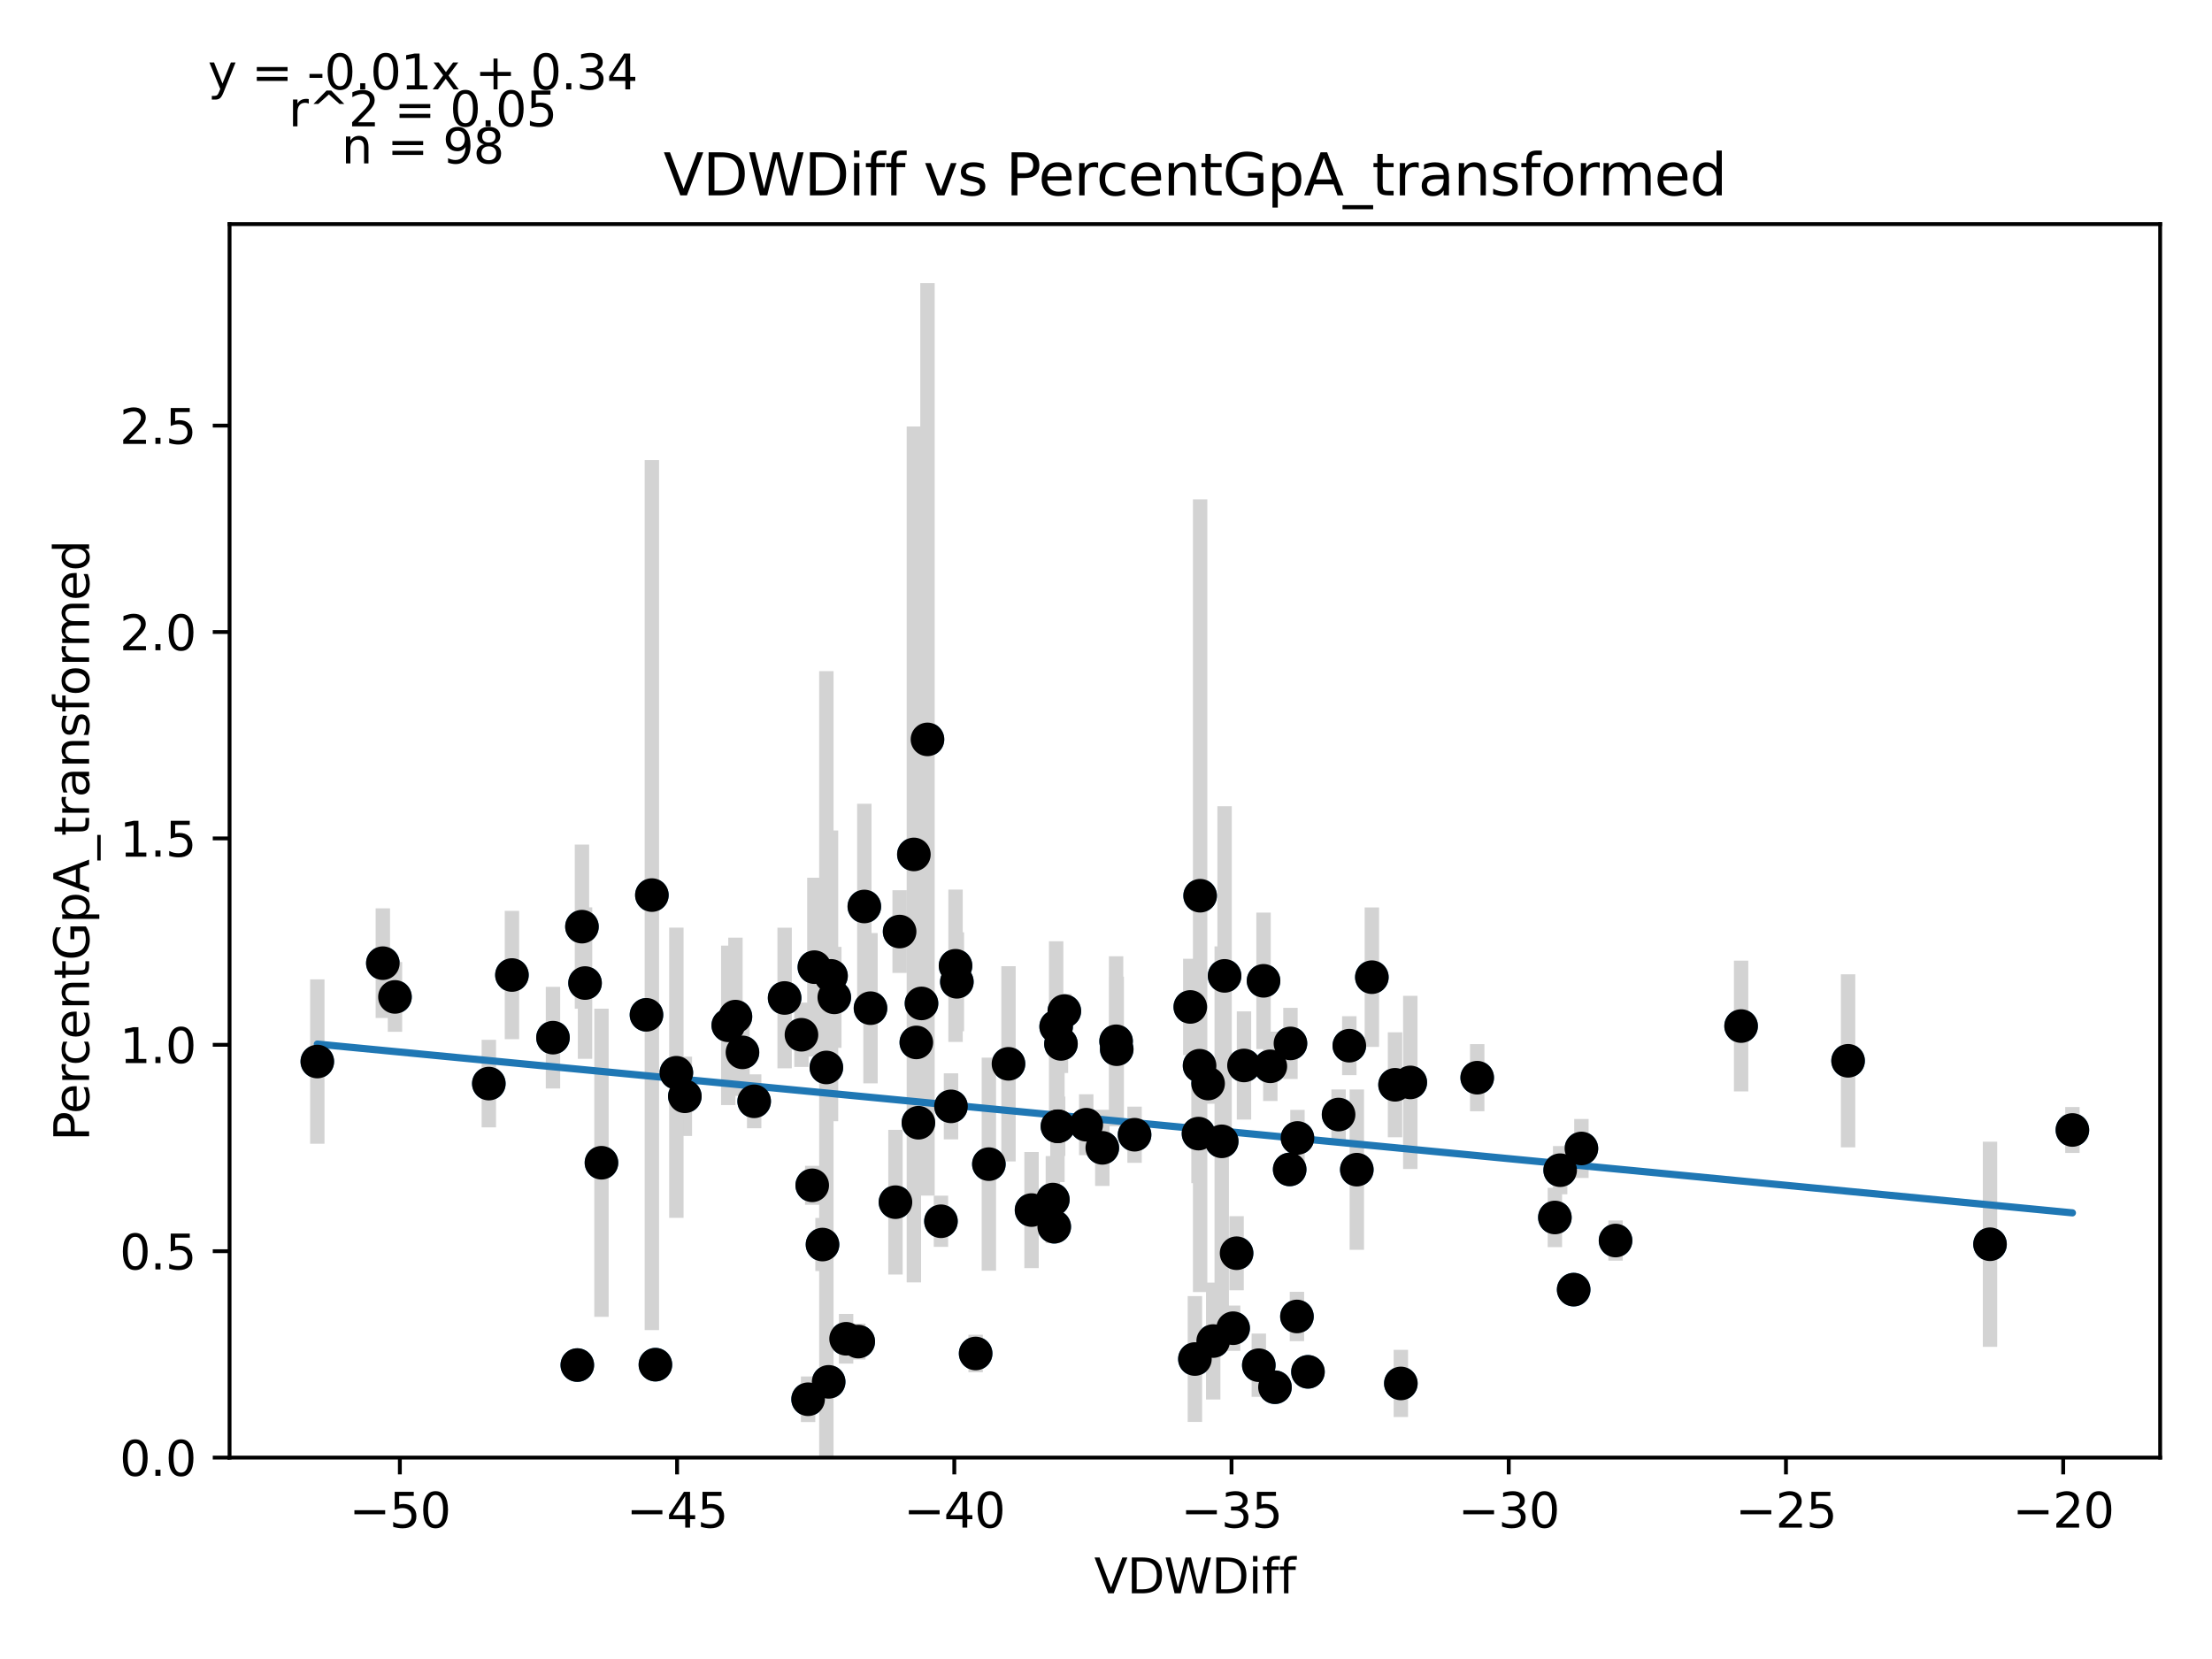 <?xml version="1.0" encoding="utf-8" standalone="no"?>
<!DOCTYPE svg PUBLIC "-//W3C//DTD SVG 1.1//EN"
  "http://www.w3.org/Graphics/SVG/1.1/DTD/svg11.dtd">
<svg xmlns:xlink="http://www.w3.org/1999/xlink" width="460.8pt" height="345.6pt" viewBox="0 0 460.8 345.6" xmlns="http://www.w3.org/2000/svg" version="1.1">
 <defs>
  <style type="text/css">*{stroke-linejoin: round; stroke-linecap: butt}</style>
 </defs>
 <g id="figure_1">
  <g id="patch_1">
   <path d="M 0 345.6 
L 460.8 345.6 
L 460.8 0 
L 0 0 
z
" style="fill: #ffffff"/>
  </g>
  <g id="axes_1">
   <g id="patch_2">
    <path d="M 47.821 303.64 
L 450 303.64 
L 450 46.692 
L 47.821 46.692 
z
" style="fill: #ffffff"/>
   </g>
   <g id="PathCollection_1">
    <defs>
     <path id="m9c80e3d7d9" d="M 0 3 
C 0.796 3 1.559 2.684 2.121 2.121 
C 2.684 1.559 3 0.796 3 0 
C 3 -0.796 2.684 -1.559 2.121 -2.121 
C 1.559 -2.684 0.796 -3 0 -3 
C -0.796 -3 -1.559 -2.684 -2.121 -2.121 
C -2.684 -1.559 -3 -0.796 -3 0 
C -3 0.796 -2.684 1.559 -2.121 2.121 
C -1.559 2.684 -0.796 3 0 3 
z
" style="stroke: #1f77b4"/>
    </defs>
    <g clip-path="url(#p7c40dd1272)">
     <use xlink:href="#m9c80e3d7d9" x="166.958" y="215.561" style="fill: #1f77b4; stroke: #1f77b4"/>
     <use xlink:href="#m9c80e3d7d9" x="169.201" y="246.923" style="fill: #1f77b4; stroke: #1f77b4"/>
     <use xlink:href="#m9c80e3d7d9" x="106.645" y="203.114" style="fill: #1f77b4; stroke: #1f77b4"/>
     <use xlink:href="#m9c80e3d7d9" x="221.017" y="217.464" style="fill: #1f77b4; stroke: #1f77b4"/>
     <use xlink:href="#m9c80e3d7d9" x="79.753" y="200.646" style="fill: #1f77b4; stroke: #1f77b4"/>
     <use xlink:href="#m9c80e3d7d9" x="66.102" y="221.139" style="fill: #1f77b4; stroke: #1f77b4"/>
     <use xlink:href="#m9c80e3d7d9" x="82.28" y="207.675" style="fill: #1f77b4; stroke: #1f77b4"/>
     <use xlink:href="#m9c80e3d7d9" x="121.231" y="193.039" style="fill: #1f77b4; stroke: #1f77b4"/>
     <use xlink:href="#m9c80e3d7d9" x="236.354" y="236.384" style="fill: #1f77b4; stroke: #1f77b4"/>
     <use xlink:href="#m9c80e3d7d9" x="136.533" y="284.285" style="fill: #1f77b4; stroke: #1f77b4"/>
     <use xlink:href="#m9c80e3d7d9" x="219.33" y="249.891" style="fill: #1f77b4; stroke: #1f77b4"/>
     <use xlink:href="#m9c80e3d7d9" x="142.668" y="228.379" style="fill: #1f77b4; stroke: #1f77b4"/>
     <use xlink:href="#m9c80e3d7d9" x="191.321" y="233.889" style="fill: #1f77b4; stroke: #1f77b4"/>
     <use xlink:href="#m9c80e3d7d9" x="140.898" y="223.473" style="fill: #1f77b4; stroke: #1f77b4"/>
     <use xlink:href="#m9c80e3d7d9" x="163.449" y="207.898" style="fill: #1f77b4; stroke: #1f77b4"/>
     <use xlink:href="#m9c80e3d7d9" x="323.909" y="253.624" style="fill: #1f77b4; stroke: #1f77b4"/>
     <use xlink:href="#m9c80e3d7d9" x="172.148" y="222.373" style="fill: #1f77b4; stroke: #1f77b4"/>
     <use xlink:href="#m9c80e3d7d9" x="121.875" y="204.788" style="fill: #1f77b4; stroke: #1f77b4"/>
     <use xlink:href="#m9c80e3d7d9" x="176.258" y="278.891" style="fill: #1f77b4; stroke: #1f77b4"/>
     <use xlink:href="#m9c80e3d7d9" x="220.015" y="213.856" style="fill: #1f77b4; stroke: #1f77b4"/>
     <use xlink:href="#m9c80e3d7d9" x="125.295" y="242.222" style="fill: #1f77b4; stroke: #1f77b4"/>
     <use xlink:href="#m9c80e3d7d9" x="190.886" y="217.156" style="fill: #1f77b4; stroke: #1f77b4"/>
     <use xlink:href="#m9c80e3d7d9" x="270.177" y="274.243" style="fill: #1f77b4; stroke: #1f77b4"/>
     <use xlink:href="#m9c80e3d7d9" x="173.118" y="203.289" style="fill: #1f77b4; stroke: #1f77b4"/>
     <use xlink:href="#m9c80e3d7d9" x="135.798" y="186.463" style="fill: #1f77b4; stroke: #1f77b4"/>
     <use xlink:href="#m9c80e3d7d9" x="154.669" y="219.228" style="fill: #1f77b4; stroke: #1f77b4"/>
     <use xlink:href="#m9c80e3d7d9" x="120.265" y="284.369" style="fill: #1f77b4; stroke: #1f77b4"/>
     <use xlink:href="#m9c80e3d7d9" x="115.195" y="216.164" style="fill: #1f77b4; stroke: #1f77b4"/>
     <use xlink:href="#m9c80e3d7d9" x="180.055" y="188.836" style="fill: #1f77b4; stroke: #1f77b4"/>
     <use xlink:href="#m9c80e3d7d9" x="134.673" y="211.404" style="fill: #1f77b4; stroke: #1f77b4"/>
     <use xlink:href="#m9c80e3d7d9" x="171.344" y="259.262" style="fill: #1f77b4; stroke: #1f77b4"/>
     <use xlink:href="#m9c80e3d7d9" x="190.378" y="177.993" style="fill: #1f77b4; stroke: #1f77b4"/>
     <use xlink:href="#m9c80e3d7d9" x="282.65" y="243.662" style="fill: #1f77b4; stroke: #1f77b4"/>
     <use xlink:href="#m9c80e3d7d9" x="186.541" y="250.433" style="fill: #1f77b4; stroke: #1f77b4"/>
     <use xlink:href="#m9c80e3d7d9" x="257.603" y="261.069" style="fill: #1f77b4; stroke: #1f77b4"/>
     <use xlink:href="#m9c80e3d7d9" x="101.831" y="225.733" style="fill: #1f77b4; stroke: #1f77b4"/>
     <use xlink:href="#m9c80e3d7d9" x="173.8" y="207.769" style="fill: #1f77b4; stroke: #1f77b4"/>
     <use xlink:href="#m9c80e3d7d9" x="249.671" y="236.152" style="fill: #1f77b4; stroke: #1f77b4"/>
     <use xlink:href="#m9c80e3d7d9" x="254.508" y="237.76" style="fill: #1f77b4; stroke: #1f77b4"/>
     <use xlink:href="#m9c80e3d7d9" x="157.106" y="229.422" style="fill: #1f77b4; stroke: #1f77b4"/>
     <use xlink:href="#m9c80e3d7d9" x="250.01" y="186.594" style="fill: #1f77b4; stroke: #1f77b4"/>
     <use xlink:href="#m9c80e3d7d9" x="153.206" y="211.778" style="fill: #1f77b4; stroke: #1f77b4"/>
     <use xlink:href="#m9c80e3d7d9" x="172.625" y="287.866" style="fill: #1f77b4; stroke: #1f77b4"/>
     <use xlink:href="#m9c80e3d7d9" x="336.549" y="258.429" style="fill: #1f77b4; stroke: #1f77b4"/>
     <use xlink:href="#m9c80e3d7d9" x="259.147" y="221.955" style="fill: #1f77b4; stroke: #1f77b4"/>
     <use xlink:href="#m9c80e3d7d9" x="181.341" y="210.023" style="fill: #1f77b4; stroke: #1f77b4"/>
     <use xlink:href="#m9c80e3d7d9" x="229.632" y="239.119" style="fill: #1f77b4; stroke: #1f77b4"/>
     <use xlink:href="#m9c80e3d7d9" x="203.244" y="281.956" style="fill: #1f77b4; stroke: #1f77b4"/>
     <use xlink:href="#m9c80e3d7d9" x="226.283" y="234.301" style="fill: #1f77b4; stroke: #1f77b4"/>
     <use xlink:href="#m9c80e3d7d9" x="198.109" y="230.475" style="fill: #1f77b4; stroke: #1f77b4"/>
     <use xlink:href="#m9c80e3d7d9" x="307.73" y="224.503" style="fill: #1f77b4; stroke: #1f77b4"/>
     <use xlink:href="#m9c80e3d7d9" x="232.503" y="216.918" style="fill: #1f77b4; stroke: #1f77b4"/>
     <use xlink:href="#m9c80e3d7d9" x="199.056" y="201.184" style="fill: #1f77b4; stroke: #1f77b4"/>
     <use xlink:href="#m9c80e3d7d9" x="247.958" y="209.764" style="fill: #1f77b4; stroke: #1f77b4"/>
     <use xlink:href="#m9c80e3d7d9" x="281.086" y="217.835" style="fill: #1f77b4; stroke: #1f77b4"/>
     <use xlink:href="#m9c80e3d7d9" x="325.009" y="243.773" style="fill: #1f77b4; stroke: #1f77b4"/>
     <use xlink:href="#m9c80e3d7d9" x="278.851" y="232.182" style="fill: #1f77b4; stroke: #1f77b4"/>
     <use xlink:href="#m9c80e3d7d9" x="263.218" y="204.323" style="fill: #1f77b4; stroke: #1f77b4"/>
     <use xlink:href="#m9c80e3d7d9" x="252.73" y="279.366" style="fill: #1f77b4; stroke: #1f77b4"/>
     <use xlink:href="#m9c80e3d7d9" x="214.889" y="252.079" style="fill: #1f77b4; stroke: #1f77b4"/>
     <use xlink:href="#m9c80e3d7d9" x="191.965" y="209.031" style="fill: #1f77b4; stroke: #1f77b4"/>
     <use xlink:href="#m9c80e3d7d9" x="219.618" y="255.55" style="fill: #1f77b4; stroke: #1f77b4"/>
     <use xlink:href="#m9c80e3d7d9" x="206" y="242.513" style="fill: #1f77b4; stroke: #1f77b4"/>
     <use xlink:href="#m9c80e3d7d9" x="168.342" y="291.49" style="fill: #1f77b4; stroke: #1f77b4"/>
     <use xlink:href="#m9c80e3d7d9" x="262.233" y="284.398" style="fill: #1f77b4; stroke: #1f77b4"/>
     <use xlink:href="#m9c80e3d7d9" x="270.286" y="237.057" style="fill: #1f77b4; stroke: #1f77b4"/>
     <use xlink:href="#m9c80e3d7d9" x="264.634" y="222.134" style="fill: #1f77b4; stroke: #1f77b4"/>
     <use xlink:href="#m9c80e3d7d9" x="187.407" y="194.062" style="fill: #1f77b4; stroke: #1f77b4"/>
     <use xlink:href="#m9c80e3d7d9" x="268.663" y="243.616" style="fill: #1f77b4; stroke: #1f77b4"/>
     <use xlink:href="#m9c80e3d7d9" x="169.649" y="201.476" style="fill: #1f77b4; stroke: #1f77b4"/>
     <use xlink:href="#m9c80e3d7d9" x="220.432" y="234.615" style="fill: #1f77b4; stroke: #1f77b4"/>
     <use xlink:href="#m9c80e3d7d9" x="193.211" y="154.029" style="fill: #1f77b4; stroke: #1f77b4"/>
     <use xlink:href="#m9c80e3d7d9" x="272.471" y="285.779" style="fill: #1f77b4; stroke: #1f77b4"/>
     <use xlink:href="#m9c80e3d7d9" x="151.71" y="213.595" style="fill: #1f77b4; stroke: #1f77b4"/>
     <use xlink:href="#m9c80e3d7d9" x="414.556" y="259.199" style="fill: #1f77b4; stroke: #1f77b4"/>
     <use xlink:href="#m9c80e3d7d9" x="220.282" y="234.635" style="fill: #1f77b4; stroke: #1f77b4"/>
     <use xlink:href="#m9c80e3d7d9" x="178.792" y="279.478" style="fill: #1f77b4; stroke: #1f77b4"/>
     <use xlink:href="#m9c80e3d7d9" x="221.721" y="210.626" style="fill: #1f77b4; stroke: #1f77b4"/>
     <use xlink:href="#m9c80e3d7d9" x="256.888" y="276.69" style="fill: #1f77b4; stroke: #1f77b4"/>
     <use xlink:href="#m9c80e3d7d9" x="232.635" y="218.571" style="fill: #1f77b4; stroke: #1f77b4"/>
     <use xlink:href="#m9c80e3d7d9" x="290.612" y="225.983" style="fill: #1f77b4; stroke: #1f77b4"/>
     <use xlink:href="#m9c80e3d7d9" x="210.087" y="221.616" style="fill: #1f77b4; stroke: #1f77b4"/>
     <use xlink:href="#m9c80e3d7d9" x="268.826" y="217.364" style="fill: #1f77b4; stroke: #1f77b4"/>
     <use xlink:href="#m9c80e3d7d9" x="248.92" y="283.112" style="fill: #1f77b4; stroke: #1f77b4"/>
     <use xlink:href="#m9c80e3d7d9" x="199.332" y="204.528" style="fill: #1f77b4; stroke: #1f77b4"/>
     <use xlink:href="#m9c80e3d7d9" x="255.103" y="203.292" style="fill: #1f77b4; stroke: #1f77b4"/>
     <use xlink:href="#m9c80e3d7d9" x="329.437" y="239.248" style="fill: #1f77b4; stroke: #1f77b4"/>
     <use xlink:href="#m9c80e3d7d9" x="196.018" y="254.412" style="fill: #1f77b4; stroke: #1f77b4"/>
     <use xlink:href="#m9c80e3d7d9" x="265.601" y="288.985" style="fill: #1f77b4; stroke: #1f77b4"/>
     <use xlink:href="#m9c80e3d7d9" x="431.719" y="235.394" style="fill: #1f77b4; stroke: #1f77b4"/>
     <use xlink:href="#m9c80e3d7d9" x="384.99" y="220.985" style="fill: #1f77b4; stroke: #1f77b4"/>
     <use xlink:href="#m9c80e3d7d9" x="293.79" y="225.487" style="fill: #1f77b4; stroke: #1f77b4"/>
     <use xlink:href="#m9c80e3d7d9" x="327.823" y="268.652" style="fill: #1f77b4; stroke: #1f77b4"/>
     <use xlink:href="#m9c80e3d7d9" x="251.668" y="225.721" style="fill: #1f77b4; stroke: #1f77b4"/>
     <use xlink:href="#m9c80e3d7d9" x="285.783" y="203.565" style="fill: #1f77b4; stroke: #1f77b4"/>
     <use xlink:href="#m9c80e3d7d9" x="291.822" y="288.196" style="fill: #1f77b4; stroke: #1f77b4"/>
     <use xlink:href="#m9c80e3d7d9" x="362.703" y="213.749" style="fill: #1f77b4; stroke: #1f77b4"/>
     <use xlink:href="#m9c80e3d7d9" x="249.893" y="222.007" style="fill: #1f77b4; stroke: #1f77b4"/>
    </g>
   </g>
   <g id="matplotlib.axis_1">
    <g id="xtick_1">
     <g id="line2d_1">
      <defs>
       <path id="mae6be488f5" d="M 0 0 
L 0 3.5 
" style="stroke: #000000; stroke-width: 0.8"/>
      </defs>
      <g>
       <use xlink:href="#mae6be488f5" x="83.297" y="303.64" style="stroke: #000000; stroke-width: 0.8"/>
      </g>
     </g>
     <g id="text_1">
      <!-- −50 -->
      <g transform="translate(72.744 318.238)scale(0.1 -0.1)">
       <defs>
        <path id="DejaVuSans-2212" d="M 678 2272 
L 4684 2272 
L 4684 1741 
L 678 1741 
L 678 2272 
z
" transform="scale(0.016)"/>
        <path id="DejaVuSans-35" d="M 691 4666 
L 3169 4666 
L 3169 4134 
L 1269 4134 
L 1269 2991 
Q 1406 3038 1543 3061 
Q 1681 3084 1819 3084 
Q 2600 3084 3056 2656 
Q 3513 2228 3513 1497 
Q 3513 744 3044 326 
Q 2575 -91 1722 -91 
Q 1428 -91 1123 -41 
Q 819 9 494 109 
L 494 744 
Q 775 591 1075 516 
Q 1375 441 1709 441 
Q 2250 441 2565 725 
Q 2881 1009 2881 1497 
Q 2881 1984 2565 2268 
Q 2250 2553 1709 2553 
Q 1456 2553 1204 2497 
Q 953 2441 691 2322 
L 691 4666 
z
" transform="scale(0.016)"/>
        <path id="DejaVuSans-30" d="M 2034 4250 
Q 1547 4250 1301 3770 
Q 1056 3291 1056 2328 
Q 1056 1369 1301 889 
Q 1547 409 2034 409 
Q 2525 409 2770 889 
Q 3016 1369 3016 2328 
Q 3016 3291 2770 3770 
Q 2525 4250 2034 4250 
z
M 2034 4750 
Q 2819 4750 3233 4129 
Q 3647 3509 3647 2328 
Q 3647 1150 3233 529 
Q 2819 -91 2034 -91 
Q 1250 -91 836 529 
Q 422 1150 422 2328 
Q 422 3509 836 4129 
Q 1250 4750 2034 4750 
z
" transform="scale(0.016)"/>
       </defs>
       <use xlink:href="#DejaVuSans-2212"/>
       <use xlink:href="#DejaVuSans-35" x="83.789"/>
       <use xlink:href="#DejaVuSans-30" x="147.412"/>
      </g>
     </g>
    </g>
    <g id="xtick_2">
     <g id="line2d_2">
      <g>
       <use xlink:href="#mae6be488f5" x="141.047" y="303.64" style="stroke: #000000; stroke-width: 0.8"/>
      </g>
     </g>
     <g id="text_2">
      <!-- −45 -->
      <g transform="translate(130.495 318.238)scale(0.1 -0.1)">
       <defs>
        <path id="DejaVuSans-34" d="M 2419 4116 
L 825 1625 
L 2419 1625 
L 2419 4116 
z
M 2253 4666 
L 3047 4666 
L 3047 1625 
L 3713 1625 
L 3713 1100 
L 3047 1100 
L 3047 0 
L 2419 0 
L 2419 1100 
L 313 1100 
L 313 1709 
L 2253 4666 
z
" transform="scale(0.016)"/>
       </defs>
       <use xlink:href="#DejaVuSans-2212"/>
       <use xlink:href="#DejaVuSans-34" x="83.789"/>
       <use xlink:href="#DejaVuSans-35" x="147.412"/>
      </g>
     </g>
    </g>
    <g id="xtick_3">
     <g id="line2d_3">
      <g>
       <use xlink:href="#mae6be488f5" x="198.798" y="303.64" style="stroke: #000000; stroke-width: 0.8"/>
      </g>
     </g>
     <g id="text_3">
      <!-- −40 -->
      <g transform="translate(188.245 318.238)scale(0.1 -0.1)">
       <use xlink:href="#DejaVuSans-2212"/>
       <use xlink:href="#DejaVuSans-34" x="83.789"/>
       <use xlink:href="#DejaVuSans-30" x="147.412"/>
      </g>
     </g>
    </g>
    <g id="xtick_4">
     <g id="line2d_4">
      <g>
       <use xlink:href="#mae6be488f5" x="256.548" y="303.64" style="stroke: #000000; stroke-width: 0.8"/>
      </g>
     </g>
     <g id="text_4">
      <!-- −35 -->
      <g transform="translate(245.996 318.238)scale(0.1 -0.1)">
       <defs>
        <path id="DejaVuSans-33" d="M 2597 2516 
Q 3050 2419 3304 2112 
Q 3559 1806 3559 1356 
Q 3559 666 3084 287 
Q 2609 -91 1734 -91 
Q 1441 -91 1130 -33 
Q 819 25 488 141 
L 488 750 
Q 750 597 1062 519 
Q 1375 441 1716 441 
Q 2309 441 2620 675 
Q 2931 909 2931 1356 
Q 2931 1769 2642 2001 
Q 2353 2234 1838 2234 
L 1294 2234 
L 1294 2753 
L 1863 2753 
Q 2328 2753 2575 2939 
Q 2822 3125 2822 3475 
Q 2822 3834 2567 4026 
Q 2313 4219 1838 4219 
Q 1578 4219 1281 4162 
Q 984 4106 628 3988 
L 628 4550 
Q 988 4650 1302 4700 
Q 1616 4750 1894 4750 
Q 2613 4750 3031 4423 
Q 3450 4097 3450 3541 
Q 3450 3153 3228 2886 
Q 3006 2619 2597 2516 
z
" transform="scale(0.016)"/>
       </defs>
       <use xlink:href="#DejaVuSans-2212"/>
       <use xlink:href="#DejaVuSans-33" x="83.789"/>
       <use xlink:href="#DejaVuSans-35" x="147.412"/>
      </g>
     </g>
    </g>
    <g id="xtick_5">
     <g id="line2d_5">
      <g>
       <use xlink:href="#mae6be488f5" x="314.299" y="303.64" style="stroke: #000000; stroke-width: 0.8"/>
      </g>
     </g>
     <g id="text_5">
      <!-- −30 -->
      <g transform="translate(303.746 318.238)scale(0.1 -0.1)">
       <use xlink:href="#DejaVuSans-2212"/>
       <use xlink:href="#DejaVuSans-33" x="83.789"/>
       <use xlink:href="#DejaVuSans-30" x="147.412"/>
      </g>
     </g>
    </g>
    <g id="xtick_6">
     <g id="line2d_6">
      <g>
       <use xlink:href="#mae6be488f5" x="372.049" y="303.64" style="stroke: #000000; stroke-width: 0.8"/>
      </g>
     </g>
     <g id="text_6">
      <!-- −25 -->
      <g transform="translate(361.497 318.238)scale(0.1 -0.1)">
       <defs>
        <path id="DejaVuSans-32" d="M 1228 531 
L 3431 531 
L 3431 0 
L 469 0 
L 469 531 
Q 828 903 1448 1529 
Q 2069 2156 2228 2338 
Q 2531 2678 2651 2914 
Q 2772 3150 2772 3378 
Q 2772 3750 2511 3984 
Q 2250 4219 1831 4219 
Q 1534 4219 1204 4116 
Q 875 4013 500 3803 
L 500 4441 
Q 881 4594 1212 4672 
Q 1544 4750 1819 4750 
Q 2544 4750 2975 4387 
Q 3406 4025 3406 3419 
Q 3406 3131 3298 2873 
Q 3191 2616 2906 2266 
Q 2828 2175 2409 1742 
Q 1991 1309 1228 531 
z
" transform="scale(0.016)"/>
       </defs>
       <use xlink:href="#DejaVuSans-2212"/>
       <use xlink:href="#DejaVuSans-32" x="83.789"/>
       <use xlink:href="#DejaVuSans-35" x="147.412"/>
      </g>
     </g>
    </g>
    <g id="xtick_7">
     <g id="line2d_7">
      <g>
       <use xlink:href="#mae6be488f5" x="429.8" y="303.64" style="stroke: #000000; stroke-width: 0.8"/>
      </g>
     </g>
     <g id="text_7">
      <!-- −20 -->
      <g transform="translate(419.247 318.238)scale(0.1 -0.1)">
       <use xlink:href="#DejaVuSans-2212"/>
       <use xlink:href="#DejaVuSans-32" x="83.789"/>
       <use xlink:href="#DejaVuSans-30" x="147.412"/>
      </g>
     </g>
    </g>
    <g id="text_8">
     <!-- VDWDiff -->
     <g transform="translate(227.937 331.917)scale(0.1 -0.1)">
      <defs>
       <path id="DejaVuSans-56" d="M 1831 0 
L 50 4666 
L 709 4666 
L 2188 738 
L 3669 4666 
L 4325 4666 
L 2547 0 
L 1831 0 
z
" transform="scale(0.016)"/>
       <path id="DejaVuSans-44" d="M 1259 4147 
L 1259 519 
L 2022 519 
Q 2988 519 3436 956 
Q 3884 1394 3884 2338 
Q 3884 3275 3436 3711 
Q 2988 4147 2022 4147 
L 1259 4147 
z
M 628 4666 
L 1925 4666 
Q 3281 4666 3915 4102 
Q 4550 3538 4550 2338 
Q 4550 1131 3912 565 
Q 3275 0 1925 0 
L 628 0 
L 628 4666 
z
" transform="scale(0.016)"/>
       <path id="DejaVuSans-57" d="M 213 4666 
L 850 4666 
L 1831 722 
L 2809 4666 
L 3519 4666 
L 4500 722 
L 5478 4666 
L 6119 4666 
L 4947 0 
L 4153 0 
L 3169 4050 
L 2175 0 
L 1381 0 
L 213 4666 
z
" transform="scale(0.016)"/>
       <path id="DejaVuSans-69" d="M 603 3500 
L 1178 3500 
L 1178 0 
L 603 0 
L 603 3500 
z
M 603 4863 
L 1178 4863 
L 1178 4134 
L 603 4134 
L 603 4863 
z
" transform="scale(0.016)"/>
       <path id="DejaVuSans-66" d="M 2375 4863 
L 2375 4384 
L 1825 4384 
Q 1516 4384 1395 4259 
Q 1275 4134 1275 3809 
L 1275 3500 
L 2222 3500 
L 2222 3053 
L 1275 3053 
L 1275 0 
L 697 0 
L 697 3053 
L 147 3053 
L 147 3500 
L 697 3500 
L 697 3744 
Q 697 4328 969 4595 
Q 1241 4863 1831 4863 
L 2375 4863 
z
" transform="scale(0.016)"/>
      </defs>
      <use xlink:href="#DejaVuSans-56"/>
      <use xlink:href="#DejaVuSans-44" x="68.408"/>
      <use xlink:href="#DejaVuSans-57" x="145.41"/>
      <use xlink:href="#DejaVuSans-44" x="244.287"/>
      <use xlink:href="#DejaVuSans-69" x="321.289"/>
      <use xlink:href="#DejaVuSans-66" x="349.072"/>
      <use xlink:href="#DejaVuSans-66" x="384.277"/>
     </g>
    </g>
   </g>
   <g id="matplotlib.axis_2">
    <g id="ytick_1">
     <g id="line2d_8">
      <defs>
       <path id="m3e36cfc078" d="M 0 0 
L -3.5 0 
" style="stroke: #000000; stroke-width: 0.8"/>
      </defs>
      <g>
       <use xlink:href="#m3e36cfc078" x="47.821" y="303.64" style="stroke: #000000; stroke-width: 0.8"/>
      </g>
     </g>
     <g id="text_9">
      <!-- 0.0 -->
      <g transform="translate(24.918 307.439)scale(0.1 -0.1)">
       <defs>
        <path id="DejaVuSans-2e" d="M 684 794 
L 1344 794 
L 1344 0 
L 684 0 
L 684 794 
z
" transform="scale(0.016)"/>
       </defs>
       <use xlink:href="#DejaVuSans-30"/>
       <use xlink:href="#DejaVuSans-2e" x="63.623"/>
       <use xlink:href="#DejaVuSans-30" x="95.41"/>
      </g>
     </g>
    </g>
    <g id="ytick_2">
     <g id="line2d_9">
      <g>
       <use xlink:href="#m3e36cfc078" x="47.821" y="260.645" style="stroke: #000000; stroke-width: 0.8"/>
      </g>
     </g>
     <g id="text_10">
      <!-- 0.5 -->
      <g transform="translate(24.918 264.444)scale(0.1 -0.1)">
       <use xlink:href="#DejaVuSans-30"/>
       <use xlink:href="#DejaVuSans-2e" x="63.623"/>
       <use xlink:href="#DejaVuSans-35" x="95.41"/>
      </g>
     </g>
    </g>
    <g id="ytick_3">
     <g id="line2d_10">
      <g>
       <use xlink:href="#m3e36cfc078" x="47.821" y="217.649" style="stroke: #000000; stroke-width: 0.8"/>
      </g>
     </g>
     <g id="text_11">
      <!-- 1.0 -->
      <g transform="translate(24.918 221.449)scale(0.1 -0.1)">
       <defs>
        <path id="DejaVuSans-31" d="M 794 531 
L 1825 531 
L 1825 4091 
L 703 3866 
L 703 4441 
L 1819 4666 
L 2450 4666 
L 2450 531 
L 3481 531 
L 3481 0 
L 794 0 
L 794 531 
z
" transform="scale(0.016)"/>
       </defs>
       <use xlink:href="#DejaVuSans-31"/>
       <use xlink:href="#DejaVuSans-2e" x="63.623"/>
       <use xlink:href="#DejaVuSans-30" x="95.41"/>
      </g>
     </g>
    </g>
    <g id="ytick_4">
     <g id="line2d_11">
      <g>
       <use xlink:href="#m3e36cfc078" x="47.821" y="174.654" style="stroke: #000000; stroke-width: 0.8"/>
      </g>
     </g>
     <g id="text_12">
      <!-- 1.5 -->
      <g transform="translate(24.918 178.453)scale(0.1 -0.1)">
       <use xlink:href="#DejaVuSans-31"/>
       <use xlink:href="#DejaVuSans-2e" x="63.623"/>
       <use xlink:href="#DejaVuSans-35" x="95.41"/>
      </g>
     </g>
    </g>
    <g id="ytick_5">
     <g id="line2d_12">
      <g>
       <use xlink:href="#m3e36cfc078" x="47.821" y="131.659" style="stroke: #000000; stroke-width: 0.8"/>
      </g>
     </g>
     <g id="text_13">
      <!-- 2.0 -->
      <g transform="translate(24.918 135.458)scale(0.1 -0.1)">
       <use xlink:href="#DejaVuSans-32"/>
       <use xlink:href="#DejaVuSans-2e" x="63.623"/>
       <use xlink:href="#DejaVuSans-30" x="95.41"/>
      </g>
     </g>
    </g>
    <g id="ytick_6">
     <g id="line2d_13">
      <g>
       <use xlink:href="#m3e36cfc078" x="47.821" y="88.663" style="stroke: #000000; stroke-width: 0.8"/>
      </g>
     </g>
     <g id="text_14">
      <!-- 2.5 -->
      <g transform="translate(24.918 92.463)scale(0.1 -0.1)">
       <use xlink:href="#DejaVuSans-32"/>
       <use xlink:href="#DejaVuSans-2e" x="63.623"/>
       <use xlink:href="#DejaVuSans-35" x="95.41"/>
      </g>
     </g>
    </g>
    <g id="text_15">
     <!-- PercentGpA_transformed -->
     <g transform="translate(18.56 237.704)rotate(-90)scale(0.1 -0.1)">
      <defs>
       <path id="DejaVuSans-50" d="M 1259 4147 
L 1259 2394 
L 2053 2394 
Q 2494 2394 2734 2622 
Q 2975 2850 2975 3272 
Q 2975 3691 2734 3919 
Q 2494 4147 2053 4147 
L 1259 4147 
z
M 628 4666 
L 2053 4666 
Q 2838 4666 3239 4311 
Q 3641 3956 3641 3272 
Q 3641 2581 3239 2228 
Q 2838 1875 2053 1875 
L 1259 1875 
L 1259 0 
L 628 0 
L 628 4666 
z
" transform="scale(0.016)"/>
       <path id="DejaVuSans-65" d="M 3597 1894 
L 3597 1613 
L 953 1613 
Q 991 1019 1311 708 
Q 1631 397 2203 397 
Q 2534 397 2845 478 
Q 3156 559 3463 722 
L 3463 178 
Q 3153 47 2828 -22 
Q 2503 -91 2169 -91 
Q 1331 -91 842 396 
Q 353 884 353 1716 
Q 353 2575 817 3079 
Q 1281 3584 2069 3584 
Q 2775 3584 3186 3129 
Q 3597 2675 3597 1894 
z
M 3022 2063 
Q 3016 2534 2758 2815 
Q 2500 3097 2075 3097 
Q 1594 3097 1305 2825 
Q 1016 2553 972 2059 
L 3022 2063 
z
" transform="scale(0.016)"/>
       <path id="DejaVuSans-72" d="M 2631 2963 
Q 2534 3019 2420 3045 
Q 2306 3072 2169 3072 
Q 1681 3072 1420 2755 
Q 1159 2438 1159 1844 
L 1159 0 
L 581 0 
L 581 3500 
L 1159 3500 
L 1159 2956 
Q 1341 3275 1631 3429 
Q 1922 3584 2338 3584 
Q 2397 3584 2469 3576 
Q 2541 3569 2628 3553 
L 2631 2963 
z
" transform="scale(0.016)"/>
       <path id="DejaVuSans-63" d="M 3122 3366 
L 3122 2828 
Q 2878 2963 2633 3030 
Q 2388 3097 2138 3097 
Q 1578 3097 1268 2742 
Q 959 2388 959 1747 
Q 959 1106 1268 751 
Q 1578 397 2138 397 
Q 2388 397 2633 464 
Q 2878 531 3122 666 
L 3122 134 
Q 2881 22 2623 -34 
Q 2366 -91 2075 -91 
Q 1284 -91 818 406 
Q 353 903 353 1747 
Q 353 2603 823 3093 
Q 1294 3584 2113 3584 
Q 2378 3584 2631 3529 
Q 2884 3475 3122 3366 
z
" transform="scale(0.016)"/>
       <path id="DejaVuSans-6e" d="M 3513 2113 
L 3513 0 
L 2938 0 
L 2938 2094 
Q 2938 2591 2744 2837 
Q 2550 3084 2163 3084 
Q 1697 3084 1428 2787 
Q 1159 2491 1159 1978 
L 1159 0 
L 581 0 
L 581 3500 
L 1159 3500 
L 1159 2956 
Q 1366 3272 1645 3428 
Q 1925 3584 2291 3584 
Q 2894 3584 3203 3211 
Q 3513 2838 3513 2113 
z
" transform="scale(0.016)"/>
       <path id="DejaVuSans-74" d="M 1172 4494 
L 1172 3500 
L 2356 3500 
L 2356 3053 
L 1172 3053 
L 1172 1153 
Q 1172 725 1289 603 
Q 1406 481 1766 481 
L 2356 481 
L 2356 0 
L 1766 0 
Q 1100 0 847 248 
Q 594 497 594 1153 
L 594 3053 
L 172 3053 
L 172 3500 
L 594 3500 
L 594 4494 
L 1172 4494 
z
" transform="scale(0.016)"/>
       <path id="DejaVuSans-47" d="M 3809 666 
L 3809 1919 
L 2778 1919 
L 2778 2438 
L 4434 2438 
L 4434 434 
Q 4069 175 3628 42 
Q 3188 -91 2688 -91 
Q 1594 -91 976 548 
Q 359 1188 359 2328 
Q 359 3472 976 4111 
Q 1594 4750 2688 4750 
Q 3144 4750 3555 4637 
Q 3966 4525 4313 4306 
L 4313 3634 
Q 3963 3931 3569 4081 
Q 3175 4231 2741 4231 
Q 1884 4231 1454 3753 
Q 1025 3275 1025 2328 
Q 1025 1384 1454 906 
Q 1884 428 2741 428 
Q 3075 428 3337 486 
Q 3600 544 3809 666 
z
" transform="scale(0.016)"/>
       <path id="DejaVuSans-70" d="M 1159 525 
L 1159 -1331 
L 581 -1331 
L 581 3500 
L 1159 3500 
L 1159 2969 
Q 1341 3281 1617 3432 
Q 1894 3584 2278 3584 
Q 2916 3584 3314 3078 
Q 3713 2572 3713 1747 
Q 3713 922 3314 415 
Q 2916 -91 2278 -91 
Q 1894 -91 1617 61 
Q 1341 213 1159 525 
z
M 3116 1747 
Q 3116 2381 2855 2742 
Q 2594 3103 2138 3103 
Q 1681 3103 1420 2742 
Q 1159 2381 1159 1747 
Q 1159 1113 1420 752 
Q 1681 391 2138 391 
Q 2594 391 2855 752 
Q 3116 1113 3116 1747 
z
" transform="scale(0.016)"/>
       <path id="DejaVuSans-41" d="M 2188 4044 
L 1331 1722 
L 3047 1722 
L 2188 4044 
z
M 1831 4666 
L 2547 4666 
L 4325 0 
L 3669 0 
L 3244 1197 
L 1141 1197 
L 716 0 
L 50 0 
L 1831 4666 
z
" transform="scale(0.016)"/>
       <path id="DejaVuSans-5f" d="M 3263 -1063 
L 3263 -1509 
L -63 -1509 
L -63 -1063 
L 3263 -1063 
z
" transform="scale(0.016)"/>
       <path id="DejaVuSans-61" d="M 2194 1759 
Q 1497 1759 1228 1600 
Q 959 1441 959 1056 
Q 959 750 1161 570 
Q 1363 391 1709 391 
Q 2188 391 2477 730 
Q 2766 1069 2766 1631 
L 2766 1759 
L 2194 1759 
z
M 3341 1997 
L 3341 0 
L 2766 0 
L 2766 531 
Q 2569 213 2275 61 
Q 1981 -91 1556 -91 
Q 1019 -91 701 211 
Q 384 513 384 1019 
Q 384 1609 779 1909 
Q 1175 2209 1959 2209 
L 2766 2209 
L 2766 2266 
Q 2766 2663 2505 2880 
Q 2244 3097 1772 3097 
Q 1472 3097 1187 3025 
Q 903 2953 641 2809 
L 641 3341 
Q 956 3463 1253 3523 
Q 1550 3584 1831 3584 
Q 2591 3584 2966 3190 
Q 3341 2797 3341 1997 
z
" transform="scale(0.016)"/>
       <path id="DejaVuSans-73" d="M 2834 3397 
L 2834 2853 
Q 2591 2978 2328 3040 
Q 2066 3103 1784 3103 
Q 1356 3103 1142 2972 
Q 928 2841 928 2578 
Q 928 2378 1081 2264 
Q 1234 2150 1697 2047 
L 1894 2003 
Q 2506 1872 2764 1633 
Q 3022 1394 3022 966 
Q 3022 478 2636 193 
Q 2250 -91 1575 -91 
Q 1294 -91 989 -36 
Q 684 19 347 128 
L 347 722 
Q 666 556 975 473 
Q 1284 391 1588 391 
Q 1994 391 2212 530 
Q 2431 669 2431 922 
Q 2431 1156 2273 1281 
Q 2116 1406 1581 1522 
L 1381 1569 
Q 847 1681 609 1914 
Q 372 2147 372 2553 
Q 372 3047 722 3315 
Q 1072 3584 1716 3584 
Q 2034 3584 2315 3537 
Q 2597 3491 2834 3397 
z
" transform="scale(0.016)"/>
       <path id="DejaVuSans-6f" d="M 1959 3097 
Q 1497 3097 1228 2736 
Q 959 2375 959 1747 
Q 959 1119 1226 758 
Q 1494 397 1959 397 
Q 2419 397 2687 759 
Q 2956 1122 2956 1747 
Q 2956 2369 2687 2733 
Q 2419 3097 1959 3097 
z
M 1959 3584 
Q 2709 3584 3137 3096 
Q 3566 2609 3566 1747 
Q 3566 888 3137 398 
Q 2709 -91 1959 -91 
Q 1206 -91 779 398 
Q 353 888 353 1747 
Q 353 2609 779 3096 
Q 1206 3584 1959 3584 
z
" transform="scale(0.016)"/>
       <path id="DejaVuSans-6d" d="M 3328 2828 
Q 3544 3216 3844 3400 
Q 4144 3584 4550 3584 
Q 5097 3584 5394 3201 
Q 5691 2819 5691 2113 
L 5691 0 
L 5113 0 
L 5113 2094 
Q 5113 2597 4934 2840 
Q 4756 3084 4391 3084 
Q 3944 3084 3684 2787 
Q 3425 2491 3425 1978 
L 3425 0 
L 2847 0 
L 2847 2094 
Q 2847 2600 2669 2842 
Q 2491 3084 2119 3084 
Q 1678 3084 1418 2786 
Q 1159 2488 1159 1978 
L 1159 0 
L 581 0 
L 581 3500 
L 1159 3500 
L 1159 2956 
Q 1356 3278 1631 3431 
Q 1906 3584 2284 3584 
Q 2666 3584 2933 3390 
Q 3200 3197 3328 2828 
z
" transform="scale(0.016)"/>
       <path id="DejaVuSans-64" d="M 2906 2969 
L 2906 4863 
L 3481 4863 
L 3481 0 
L 2906 0 
L 2906 525 
Q 2725 213 2448 61 
Q 2172 -91 1784 -91 
Q 1150 -91 751 415 
Q 353 922 353 1747 
Q 353 2572 751 3078 
Q 1150 3584 1784 3584 
Q 2172 3584 2448 3432 
Q 2725 3281 2906 2969 
z
M 947 1747 
Q 947 1113 1208 752 
Q 1469 391 1925 391 
Q 2381 391 2643 752 
Q 2906 1113 2906 1747 
Q 2906 2381 2643 2742 
Q 2381 3103 1925 3103 
Q 1469 3103 1208 2742 
Q 947 2381 947 1747 
z
" transform="scale(0.016)"/>
      </defs>
      <use xlink:href="#DejaVuSans-50"/>
      <use xlink:href="#DejaVuSans-65" x="56.678"/>
      <use xlink:href="#DejaVuSans-72" x="118.201"/>
      <use xlink:href="#DejaVuSans-63" x="157.064"/>
      <use xlink:href="#DejaVuSans-65" x="212.045"/>
      <use xlink:href="#DejaVuSans-6e" x="273.568"/>
      <use xlink:href="#DejaVuSans-74" x="336.947"/>
      <use xlink:href="#DejaVuSans-47" x="376.156"/>
      <use xlink:href="#DejaVuSans-70" x="453.646"/>
      <use xlink:href="#DejaVuSans-41" x="517.123"/>
      <use xlink:href="#DejaVuSans-5f" x="585.531"/>
      <use xlink:href="#DejaVuSans-74" x="635.531"/>
      <use xlink:href="#DejaVuSans-72" x="674.74"/>
      <use xlink:href="#DejaVuSans-61" x="715.854"/>
      <use xlink:href="#DejaVuSans-6e" x="777.133"/>
      <use xlink:href="#DejaVuSans-73" x="840.512"/>
      <use xlink:href="#DejaVuSans-66" x="892.611"/>
      <use xlink:href="#DejaVuSans-6f" x="927.816"/>
      <use xlink:href="#DejaVuSans-72" x="988.998"/>
      <use xlink:href="#DejaVuSans-6d" x="1028.361"/>
      <use xlink:href="#DejaVuSans-65" x="1125.773"/>
      <use xlink:href="#DejaVuSans-64" x="1187.297"/>
     </g>
    </g>
   </g>
   <g id="LineCollection_1">
    <path d="M 166.958 222.265 
L 166.958 208.857 
" clip-path="url(#p7c40dd1272)" style="fill: none; stroke: #d3d3d3; stroke-width: 3"/>
    <path d="M 169.201 250.986 
L 169.201 242.861 
" clip-path="url(#p7c40dd1272)" style="fill: none; stroke: #d3d3d3; stroke-width: 3"/>
    <path d="M 106.645 216.476 
L 106.645 189.752 
" clip-path="url(#p7c40dd1272)" style="fill: none; stroke: #d3d3d3; stroke-width: 3"/>
    <path d="M 221.017 223.533 
L 221.017 211.396 
" clip-path="url(#p7c40dd1272)" style="fill: none; stroke: #d3d3d3; stroke-width: 3"/>
    <path d="M 79.753 212.063 
L 79.753 189.229 
" clip-path="url(#p7c40dd1272)" style="fill: none; stroke: #d3d3d3; stroke-width: 3"/>
    <path d="M 66.102 238.264 
L 66.102 204.013 
" clip-path="url(#p7c40dd1272)" style="fill: none; stroke: #d3d3d3; stroke-width: 3"/>
    <path d="M 82.28 214.945 
L 82.28 200.404 
" clip-path="url(#p7c40dd1272)" style="fill: none; stroke: #d3d3d3; stroke-width: 3"/>
    <path d="M 121.231 210.142 
L 121.231 175.935 
" clip-path="url(#p7c40dd1272)" style="fill: none; stroke: #d3d3d3; stroke-width: 3"/>
    <path d="M 236.354 242.232 
L 236.354 230.536 
" clip-path="url(#p7c40dd1272)" style="fill: none; stroke: #d3d3d3; stroke-width: 3"/>
    <path d="M 136.533 286.979 
L 136.533 281.591 
" clip-path="url(#p7c40dd1272)" style="fill: none; stroke: #d3d3d3; stroke-width: 3"/>
    <path d="M 219.33 258.95 
L 219.33 240.831 
" clip-path="url(#p7c40dd1272)" style="fill: none; stroke: #d3d3d3; stroke-width: 3"/>
    <path d="M 142.668 236.645 
L 142.668 220.112 
" clip-path="url(#p7c40dd1272)" style="fill: none; stroke: #d3d3d3; stroke-width: 3"/>
    <path d="M 191.321 239.8 
L 191.321 227.977 
" clip-path="url(#p7c40dd1272)" style="fill: none; stroke: #d3d3d3; stroke-width: 3"/>
    <path d="M 140.898 253.703 
L 140.898 193.244 
" clip-path="url(#p7c40dd1272)" style="fill: none; stroke: #d3d3d3; stroke-width: 3"/>
    <path d="M 163.449 222.543 
L 163.449 193.252 
" clip-path="url(#p7c40dd1272)" style="fill: none; stroke: #d3d3d3; stroke-width: 3"/>
    <path d="M 323.909 259.805 
L 323.909 247.443 
" clip-path="url(#p7c40dd1272)" style="fill: none; stroke: #d3d3d3; stroke-width: 3"/>
    <path d="M 172.148 304.928 
L 172.148 139.819 
" clip-path="url(#p7c40dd1272)" style="fill: none; stroke: #d3d3d3; stroke-width: 3"/>
    <path d="M 121.875 220.564 
L 121.875 189.012 
" clip-path="url(#p7c40dd1272)" style="fill: none; stroke: #d3d3d3; stroke-width: 3"/>
    <path d="M 176.258 284.064 
L 176.258 273.718 
" clip-path="url(#p7c40dd1272)" style="fill: none; stroke: #d3d3d3; stroke-width: 3"/>
    <path d="M 220.015 231.631 
L 220.015 196.081 
" clip-path="url(#p7c40dd1272)" style="fill: none; stroke: #d3d3d3; stroke-width: 3"/>
    <path d="M 125.295 274.316 
L 125.295 210.128 
" clip-path="url(#p7c40dd1272)" style="fill: none; stroke: #d3d3d3; stroke-width: 3"/>
    <path d="M 190.886 224.771 
L 190.886 209.542 
" clip-path="url(#p7c40dd1272)" style="fill: none; stroke: #d3d3d3; stroke-width: 3"/>
    <path d="M 270.177 279.384 
L 270.177 269.103 
" clip-path="url(#p7c40dd1272)" style="fill: none; stroke: #d3d3d3; stroke-width: 3"/>
    <path d="M 173.118 233.575 
L 173.118 173.003 
" clip-path="url(#p7c40dd1272)" style="fill: none; stroke: #d3d3d3; stroke-width: 3"/>
    <path d="M 135.798 277.08 
L 135.798 95.846 
" clip-path="url(#p7c40dd1272)" style="fill: none; stroke: #d3d3d3; stroke-width: 3"/>
    <path d="M 154.669 228.29 
L 154.669 210.165 
" clip-path="url(#p7c40dd1272)" style="fill: none; stroke: #d3d3d3; stroke-width: 3"/>
    <path d="M 120.265 286.969 
L 120.265 281.769 
" clip-path="url(#p7c40dd1272)" style="fill: none; stroke: #d3d3d3; stroke-width: 3"/>
    <path d="M 115.195 226.751 
L 115.195 205.578 
" clip-path="url(#p7c40dd1272)" style="fill: none; stroke: #d3d3d3; stroke-width: 3"/>
    <path d="M 180.055 210.23 
L 180.055 167.442 
" clip-path="url(#p7c40dd1272)" style="fill: none; stroke: #d3d3d3; stroke-width: 3"/>
    <path d="M 134.673 214.132 
L 134.673 208.676 
" clip-path="url(#p7c40dd1272)" style="fill: none; stroke: #d3d3d3; stroke-width: 3"/>
    <path d="M 171.344 264.797 
L 171.344 253.726 
" clip-path="url(#p7c40dd1272)" style="fill: none; stroke: #d3d3d3; stroke-width: 3"/>
    <path d="M 190.378 267.139 
L 190.378 88.847 
" clip-path="url(#p7c40dd1272)" style="fill: none; stroke: #d3d3d3; stroke-width: 3"/>
    <path d="M 282.65 260.362 
L 282.65 226.962 
" clip-path="url(#p7c40dd1272)" style="fill: none; stroke: #d3d3d3; stroke-width: 3"/>
    <path d="M 186.541 265.507 
L 186.541 235.36 
" clip-path="url(#p7c40dd1272)" style="fill: none; stroke: #d3d3d3; stroke-width: 3"/>
    <path d="M 257.603 268.783 
L 257.603 253.355 
" clip-path="url(#p7c40dd1272)" style="fill: none; stroke: #d3d3d3; stroke-width: 3"/>
    <path d="M 101.831 234.853 
L 101.831 216.614 
" clip-path="url(#p7c40dd1272)" style="fill: none; stroke: #d3d3d3; stroke-width: 3"/>
    <path d="M 173.8 218.286 
L 173.8 197.251 
" clip-path="url(#p7c40dd1272)" style="fill: none; stroke: #d3d3d3; stroke-width: 3"/>
    <path d="M 249.671 246.476 
L 249.671 225.828 
" clip-path="url(#p7c40dd1272)" style="fill: none; stroke: #d3d3d3; stroke-width: 3"/>
    <path d="M 254.508 278.377 
L 254.508 197.143 
" clip-path="url(#p7c40dd1272)" style="fill: none; stroke: #d3d3d3; stroke-width: 3"/>
    <path d="M 157.106 235.038 
L 157.106 223.806 
" clip-path="url(#p7c40dd1272)" style="fill: none; stroke: #d3d3d3; stroke-width: 3"/>
    <path d="M 250.01 269.158 
L 250.01 104.029 
" clip-path="url(#p7c40dd1272)" style="fill: none; stroke: #d3d3d3; stroke-width: 3"/>
    <path d="M 153.206 228.223 
L 153.206 195.334 
" clip-path="url(#p7c40dd1272)" style="fill: none; stroke: #d3d3d3; stroke-width: 3"/>
    <path d="M 172.625 291.136 
L 172.625 284.596 
" clip-path="url(#p7c40dd1272)" style="fill: none; stroke: #d3d3d3; stroke-width: 3"/>
    <path d="M 336.549 262.622 
L 336.549 254.236 
" clip-path="url(#p7c40dd1272)" style="fill: none; stroke: #d3d3d3; stroke-width: 3"/>
    <path d="M 259.147 233.224 
L 259.147 210.686 
" clip-path="url(#p7c40dd1272)" style="fill: none; stroke: #d3d3d3; stroke-width: 3"/>
    <path d="M 181.341 225.679 
L 181.341 194.367 
" clip-path="url(#p7c40dd1272)" style="fill: none; stroke: #d3d3d3; stroke-width: 3"/>
    <path d="M 229.632 247.047 
L 229.632 231.19 
" clip-path="url(#p7c40dd1272)" style="fill: none; stroke: #d3d3d3; stroke-width: 3"/>
    <path d="M 203.244 285.862 
L 203.244 278.05 
" clip-path="url(#p7c40dd1272)" style="fill: none; stroke: #d3d3d3; stroke-width: 3"/>
    <path d="M 226.283 240.652 
L 226.283 227.95 
" clip-path="url(#p7c40dd1272)" style="fill: none; stroke: #d3d3d3; stroke-width: 3"/>
    <path d="M 198.109 237.354 
L 198.109 223.597 
" clip-path="url(#p7c40dd1272)" style="fill: none; stroke: #d3d3d3; stroke-width: 3"/>
    <path d="M 307.73 231.491 
L 307.73 217.515 
" clip-path="url(#p7c40dd1272)" style="fill: none; stroke: #d3d3d3; stroke-width: 3"/>
    <path d="M 232.503 234.621 
L 232.503 199.216 
" clip-path="url(#p7c40dd1272)" style="fill: none; stroke: #d3d3d3; stroke-width: 3"/>
    <path d="M 199.056 217.054 
L 199.056 185.314 
" clip-path="url(#p7c40dd1272)" style="fill: none; stroke: #d3d3d3; stroke-width: 3"/>
    <path d="M 247.958 219.799 
L 247.958 199.729 
" clip-path="url(#p7c40dd1272)" style="fill: none; stroke: #d3d3d3; stroke-width: 3"/>
    <path d="M 281.086 223.971 
L 281.086 211.7 
" clip-path="url(#p7c40dd1272)" style="fill: none; stroke: #d3d3d3; stroke-width: 3"/>
    <path d="M 325.009 248.799 
L 325.009 238.746 
" clip-path="url(#p7c40dd1272)" style="fill: none; stroke: #d3d3d3; stroke-width: 3"/>
    <path d="M 278.851 237.417 
L 278.851 226.948 
" clip-path="url(#p7c40dd1272)" style="fill: none; stroke: #d3d3d3; stroke-width: 3"/>
    <path d="M 263.218 218.537 
L 263.218 190.108 
" clip-path="url(#p7c40dd1272)" style="fill: none; stroke: #d3d3d3; stroke-width: 3"/>
    <path d="M 252.73 291.544 
L 252.73 267.188 
" clip-path="url(#p7c40dd1272)" style="fill: none; stroke: #d3d3d3; stroke-width: 3"/>
    <path d="M 214.889 264.17 
L 214.889 239.987 
" clip-path="url(#p7c40dd1272)" style="fill: none; stroke: #d3d3d3; stroke-width: 3"/>
    <path d="M 191.965 223.182 
L 191.965 194.881 
" clip-path="url(#p7c40dd1272)" style="fill: none; stroke: #d3d3d3; stroke-width: 3"/>
    <path d="M 219.618 256.53 
L 219.618 254.57 
" clip-path="url(#p7c40dd1272)" style="fill: none; stroke: #d3d3d3; stroke-width: 3"/>
    <path d="M 206 264.705 
L 206 220.32 
" clip-path="url(#p7c40dd1272)" style="fill: none; stroke: #d3d3d3; stroke-width: 3"/>
    <path d="M 168.342 296.234 
L 168.342 286.746 
" clip-path="url(#p7c40dd1272)" style="fill: none; stroke: #d3d3d3; stroke-width: 3"/>
    <path d="M 262.233 290.993 
L 262.233 277.804 
" clip-path="url(#p7c40dd1272)" style="fill: none; stroke: #d3d3d3; stroke-width: 3"/>
    <path d="M 270.286 242.904 
L 270.286 231.21 
" clip-path="url(#p7c40dd1272)" style="fill: none; stroke: #d3d3d3; stroke-width: 3"/>
    <path d="M 264.634 229.358 
L 264.634 214.91 
" clip-path="url(#p7c40dd1272)" style="fill: none; stroke: #d3d3d3; stroke-width: 3"/>
    <path d="M 187.407 202.673 
L 187.407 185.452 
" clip-path="url(#p7c40dd1272)" style="fill: none; stroke: #d3d3d3; stroke-width: 3"/>
    <path d="M 268.663 244.641 
L 268.663 242.591 
" clip-path="url(#p7c40dd1272)" style="fill: none; stroke: #d3d3d3; stroke-width: 3"/>
    <path d="M 169.649 220.101 
L 169.649 182.851 
" clip-path="url(#p7c40dd1272)" style="fill: none; stroke: #d3d3d3; stroke-width: 3"/>
    <path d="M 220.432 240.79 
L 220.432 228.439 
" clip-path="url(#p7c40dd1272)" style="fill: none; stroke: #d3d3d3; stroke-width: 3"/>
    <path d="M 193.211 249.07 
L 193.211 58.988 
" clip-path="url(#p7c40dd1272)" style="fill: none; stroke: #d3d3d3; stroke-width: 3"/>
    <path d="M 272.471 288.995 
L 272.471 282.562 
" clip-path="url(#p7c40dd1272)" style="fill: none; stroke: #d3d3d3; stroke-width: 3"/>
    <path d="M 151.71 230.199 
L 151.71 196.991 
" clip-path="url(#p7c40dd1272)" style="fill: none; stroke: #d3d3d3; stroke-width: 3"/>
    <path d="M 414.556 280.569 
L 414.556 237.828 
" clip-path="url(#p7c40dd1272)" style="fill: none; stroke: #d3d3d3; stroke-width: 3"/>
    <path d="M 220.282 246.247 
L 220.282 223.023 
" clip-path="url(#p7c40dd1272)" style="fill: none; stroke: #d3d3d3; stroke-width: 3"/>
    <path d="M 178.792 283.218 
L 178.792 275.737 
" clip-path="url(#p7c40dd1272)" style="fill: none; stroke: #d3d3d3; stroke-width: 3"/>
    <path d="M 221.721 214.189 
L 221.721 207.063 
" clip-path="url(#p7c40dd1272)" style="fill: none; stroke: #d3d3d3; stroke-width: 3"/>
    <path d="M 256.888 281.409 
L 256.888 271.972 
" clip-path="url(#p7c40dd1272)" style="fill: none; stroke: #d3d3d3; stroke-width: 3"/>
    <path d="M 232.635 233.677 
L 232.635 203.464 
" clip-path="url(#p7c40dd1272)" style="fill: none; stroke: #d3d3d3; stroke-width: 3"/>
    <path d="M 290.612 236.911 
L 290.612 215.056 
" clip-path="url(#p7c40dd1272)" style="fill: none; stroke: #d3d3d3; stroke-width: 3"/>
    <path d="M 210.087 241.952 
L 210.087 201.28 
" clip-path="url(#p7c40dd1272)" style="fill: none; stroke: #d3d3d3; stroke-width: 3"/>
    <path d="M 268.826 224.771 
L 268.826 209.958 
" clip-path="url(#p7c40dd1272)" style="fill: none; stroke: #d3d3d3; stroke-width: 3"/>
    <path d="M 248.92 296.22 
L 248.92 270.003 
" clip-path="url(#p7c40dd1272)" style="fill: none; stroke: #d3d3d3; stroke-width: 3"/>
    <path d="M 199.332 214.832 
L 199.332 194.224 
" clip-path="url(#p7c40dd1272)" style="fill: none; stroke: #d3d3d3; stroke-width: 3"/>
    <path d="M 255.103 238.636 
L 255.103 167.948 
" clip-path="url(#p7c40dd1272)" style="fill: none; stroke: #d3d3d3; stroke-width: 3"/>
    <path d="M 329.437 245.388 
L 329.437 233.108 
" clip-path="url(#p7c40dd1272)" style="fill: none; stroke: #d3d3d3; stroke-width: 3"/>
    <path d="M 196.018 259.746 
L 196.018 249.079 
" clip-path="url(#p7c40dd1272)" style="fill: none; stroke: #d3d3d3; stroke-width: 3"/>
    <path d="M 265.601 291.264 
L 265.601 286.706 
" clip-path="url(#p7c40dd1272)" style="fill: none; stroke: #d3d3d3; stroke-width: 3"/>
    <path d="M 431.719 240.177 
L 431.719 230.612 
" clip-path="url(#p7c40dd1272)" style="fill: none; stroke: #d3d3d3; stroke-width: 3"/>
    <path d="M 384.99 239.011 
L 384.99 202.959 
" clip-path="url(#p7c40dd1272)" style="fill: none; stroke: #d3d3d3; stroke-width: 3"/>
    <path d="M 293.79 243.527 
L 293.79 207.447 
" clip-path="url(#p7c40dd1272)" style="fill: none; stroke: #d3d3d3; stroke-width: 3"/>
    <path d="M 327.823 270.733 
L 327.823 266.57 
" clip-path="url(#p7c40dd1272)" style="fill: none; stroke: #d3d3d3; stroke-width: 3"/>
    <path d="M 251.668 229.938 
L 251.668 221.504 
" clip-path="url(#p7c40dd1272)" style="fill: none; stroke: #d3d3d3; stroke-width: 3"/>
    <path d="M 285.783 218.091 
L 285.783 189.039 
" clip-path="url(#p7c40dd1272)" style="fill: none; stroke: #d3d3d3; stroke-width: 3"/>
    <path d="M 291.822 295.19 
L 291.822 281.202 
" clip-path="url(#p7c40dd1272)" style="fill: none; stroke: #d3d3d3; stroke-width: 3"/>
    <path d="M 362.703 227.37 
L 362.703 200.128 
" clip-path="url(#p7c40dd1272)" style="fill: none; stroke: #d3d3d3; stroke-width: 3"/>
    <path d="M 249.893 231.747 
L 249.893 212.267 
" clip-path="url(#p7c40dd1272)" style="fill: none; stroke: #d3d3d3; stroke-width: 3"/>
   </g>
   <g id="line2d_14">
    <path d="M 166.958 227.2 
L 169.201 227.415 
L 106.645 221.401 
L 221.017 232.398 
L 79.753 218.815 
L 66.102 217.503 
L 82.28 219.058 
L 121.231 222.803 
L 236.354 233.872 
L 136.533 224.275 
L 219.33 232.235 
L 142.668 224.864 
L 191.321 229.542 
L 140.898 224.694 
L 163.449 226.862 
L 323.909 242.291 
L 172.148 227.699 
L 121.875 222.865 
L 176.258 228.094 
L 220.015 232.301 
L 125.295 223.194 
L 190.886 229.501 
L 270.177 237.124 
L 173.118 227.792 
L 135.798 224.204 
L 154.669 226.018 
L 120.265 222.71 
L 115.195 222.223 
L 180.055 228.459 
L 134.673 224.096 
L 171.344 227.622 
L 190.378 229.452 
L 282.65 238.324 
L 186.541 229.083 
L 257.603 235.915 
L 101.831 220.938 
L 173.8 227.858 
L 249.671 235.153 
L 254.508 235.618 
L 157.106 226.253 
L 250.01 235.185 
L 153.206 225.878 
L 172.625 227.745 
L 336.549 243.506 
L 259.147 236.064 
L 181.341 228.583 
L 229.632 233.226 
L 203.244 230.689 
L 226.283 232.904 
L 198.109 230.195 
L 307.73 240.735 
L 232.503 233.502 
L 199.056 230.286 
L 247.958 234.988 
L 281.086 238.173 
L 325.009 242.396 
L 278.851 237.958 
L 263.218 236.455 
L 252.73 235.447 
L 214.889 231.808 
L 191.965 229.604 
L 219.618 232.263 
L 206 230.954 
L 168.342 227.333 
L 262.233 236.361 
L 270.286 237.135 
L 264.634 236.591 
L 187.407 229.166 
L 268.663 236.979 
L 169.649 227.459 
L 220.432 232.341 
L 193.211 229.724 
L 272.471 237.345 
L 151.71 225.734 
L 414.556 251.006 
L 220.282 232.327 
L 178.792 228.338 
L 221.721 232.465 
L 256.888 235.847 
L 232.635 233.515 
L 290.612 239.089 
L 210.087 231.347 
L 268.826 236.994 
L 248.92 235.081 
L 199.332 230.313 
L 255.103 235.675 
L 329.437 242.822 
L 196.018 229.994 
L 265.601 236.684 
L 431.719 252.657 
L 384.99 248.164 
L 293.79 239.395 
L 327.823 242.667 
L 251.668 235.345 
L 285.783 238.625 
L 291.822 239.206 
L 362.703 246.021 
L 249.893 235.174 
" clip-path="url(#p7c40dd1272)" style="fill: none; stroke: #1f77b4; stroke-width: 1.5; stroke-linecap: square"/>
   </g>
   <g id="line2d_15">
    <defs>
     <path id="m8e905b1c8e" d="M 0 3 
C 0.796 3 1.559 2.684 2.121 2.121 
C 2.684 1.559 3 0.796 3 0 
C 3 -0.796 2.684 -1.559 2.121 -2.121 
C 1.559 -2.684 0.796 -3 0 -3 
C -0.796 -3 -1.559 -2.684 -2.121 -2.121 
C -2.684 -1.559 -3 -0.796 -3 0 
C -3 0.796 -2.684 1.559 -2.121 2.121 
C -1.559 2.684 -0.796 3 0 3 
z
" style="stroke: #000000"/>
    </defs>
    <g clip-path="url(#p7c40dd1272)">
     <use xlink:href="#m8e905b1c8e" x="166.958" y="215.561" style="stroke: #000000"/>
     <use xlink:href="#m8e905b1c8e" x="169.201" y="246.923" style="stroke: #000000"/>
     <use xlink:href="#m8e905b1c8e" x="106.645" y="203.114" style="stroke: #000000"/>
     <use xlink:href="#m8e905b1c8e" x="221.017" y="217.464" style="stroke: #000000"/>
     <use xlink:href="#m8e905b1c8e" x="79.753" y="200.646" style="stroke: #000000"/>
     <use xlink:href="#m8e905b1c8e" x="66.102" y="221.139" style="stroke: #000000"/>
     <use xlink:href="#m8e905b1c8e" x="82.28" y="207.675" style="stroke: #000000"/>
     <use xlink:href="#m8e905b1c8e" x="121.231" y="193.039" style="stroke: #000000"/>
     <use xlink:href="#m8e905b1c8e" x="236.354" y="236.384" style="stroke: #000000"/>
     <use xlink:href="#m8e905b1c8e" x="136.533" y="284.285" style="stroke: #000000"/>
     <use xlink:href="#m8e905b1c8e" x="219.33" y="249.891" style="stroke: #000000"/>
     <use xlink:href="#m8e905b1c8e" x="142.668" y="228.379" style="stroke: #000000"/>
     <use xlink:href="#m8e905b1c8e" x="191.321" y="233.889" style="stroke: #000000"/>
     <use xlink:href="#m8e905b1c8e" x="140.898" y="223.473" style="stroke: #000000"/>
     <use xlink:href="#m8e905b1c8e" x="163.449" y="207.898" style="stroke: #000000"/>
     <use xlink:href="#m8e905b1c8e" x="323.909" y="253.624" style="stroke: #000000"/>
     <use xlink:href="#m8e905b1c8e" x="172.148" y="222.373" style="stroke: #000000"/>
     <use xlink:href="#m8e905b1c8e" x="121.875" y="204.788" style="stroke: #000000"/>
     <use xlink:href="#m8e905b1c8e" x="176.258" y="278.891" style="stroke: #000000"/>
     <use xlink:href="#m8e905b1c8e" x="220.015" y="213.856" style="stroke: #000000"/>
     <use xlink:href="#m8e905b1c8e" x="125.295" y="242.222" style="stroke: #000000"/>
     <use xlink:href="#m8e905b1c8e" x="190.886" y="217.156" style="stroke: #000000"/>
     <use xlink:href="#m8e905b1c8e" x="270.177" y="274.243" style="stroke: #000000"/>
     <use xlink:href="#m8e905b1c8e" x="173.118" y="203.289" style="stroke: #000000"/>
     <use xlink:href="#m8e905b1c8e" x="135.798" y="186.463" style="stroke: #000000"/>
     <use xlink:href="#m8e905b1c8e" x="154.669" y="219.228" style="stroke: #000000"/>
     <use xlink:href="#m8e905b1c8e" x="120.265" y="284.369" style="stroke: #000000"/>
     <use xlink:href="#m8e905b1c8e" x="115.195" y="216.164" style="stroke: #000000"/>
     <use xlink:href="#m8e905b1c8e" x="180.055" y="188.836" style="stroke: #000000"/>
     <use xlink:href="#m8e905b1c8e" x="134.673" y="211.404" style="stroke: #000000"/>
     <use xlink:href="#m8e905b1c8e" x="171.344" y="259.262" style="stroke: #000000"/>
     <use xlink:href="#m8e905b1c8e" x="190.378" y="177.993" style="stroke: #000000"/>
     <use xlink:href="#m8e905b1c8e" x="282.65" y="243.662" style="stroke: #000000"/>
     <use xlink:href="#m8e905b1c8e" x="186.541" y="250.433" style="stroke: #000000"/>
     <use xlink:href="#m8e905b1c8e" x="257.603" y="261.069" style="stroke: #000000"/>
     <use xlink:href="#m8e905b1c8e" x="101.831" y="225.733" style="stroke: #000000"/>
     <use xlink:href="#m8e905b1c8e" x="173.8" y="207.769" style="stroke: #000000"/>
     <use xlink:href="#m8e905b1c8e" x="249.671" y="236.152" style="stroke: #000000"/>
     <use xlink:href="#m8e905b1c8e" x="254.508" y="237.76" style="stroke: #000000"/>
     <use xlink:href="#m8e905b1c8e" x="157.106" y="229.422" style="stroke: #000000"/>
     <use xlink:href="#m8e905b1c8e" x="250.01" y="186.594" style="stroke: #000000"/>
     <use xlink:href="#m8e905b1c8e" x="153.206" y="211.778" style="stroke: #000000"/>
     <use xlink:href="#m8e905b1c8e" x="172.625" y="287.866" style="stroke: #000000"/>
     <use xlink:href="#m8e905b1c8e" x="336.549" y="258.429" style="stroke: #000000"/>
     <use xlink:href="#m8e905b1c8e" x="259.147" y="221.955" style="stroke: #000000"/>
     <use xlink:href="#m8e905b1c8e" x="181.341" y="210.023" style="stroke: #000000"/>
     <use xlink:href="#m8e905b1c8e" x="229.632" y="239.119" style="stroke: #000000"/>
     <use xlink:href="#m8e905b1c8e" x="203.244" y="281.956" style="stroke: #000000"/>
     <use xlink:href="#m8e905b1c8e" x="226.283" y="234.301" style="stroke: #000000"/>
     <use xlink:href="#m8e905b1c8e" x="198.109" y="230.475" style="stroke: #000000"/>
     <use xlink:href="#m8e905b1c8e" x="307.73" y="224.503" style="stroke: #000000"/>
     <use xlink:href="#m8e905b1c8e" x="232.503" y="216.918" style="stroke: #000000"/>
     <use xlink:href="#m8e905b1c8e" x="199.056" y="201.184" style="stroke: #000000"/>
     <use xlink:href="#m8e905b1c8e" x="247.958" y="209.764" style="stroke: #000000"/>
     <use xlink:href="#m8e905b1c8e" x="281.086" y="217.835" style="stroke: #000000"/>
     <use xlink:href="#m8e905b1c8e" x="325.009" y="243.773" style="stroke: #000000"/>
     <use xlink:href="#m8e905b1c8e" x="278.851" y="232.182" style="stroke: #000000"/>
     <use xlink:href="#m8e905b1c8e" x="263.218" y="204.323" style="stroke: #000000"/>
     <use xlink:href="#m8e905b1c8e" x="252.73" y="279.366" style="stroke: #000000"/>
     <use xlink:href="#m8e905b1c8e" x="214.889" y="252.079" style="stroke: #000000"/>
     <use xlink:href="#m8e905b1c8e" x="191.965" y="209.031" style="stroke: #000000"/>
     <use xlink:href="#m8e905b1c8e" x="219.618" y="255.55" style="stroke: #000000"/>
     <use xlink:href="#m8e905b1c8e" x="206" y="242.513" style="stroke: #000000"/>
     <use xlink:href="#m8e905b1c8e" x="168.342" y="291.49" style="stroke: #000000"/>
     <use xlink:href="#m8e905b1c8e" x="262.233" y="284.398" style="stroke: #000000"/>
     <use xlink:href="#m8e905b1c8e" x="270.286" y="237.057" style="stroke: #000000"/>
     <use xlink:href="#m8e905b1c8e" x="264.634" y="222.134" style="stroke: #000000"/>
     <use xlink:href="#m8e905b1c8e" x="187.407" y="194.062" style="stroke: #000000"/>
     <use xlink:href="#m8e905b1c8e" x="268.663" y="243.616" style="stroke: #000000"/>
     <use xlink:href="#m8e905b1c8e" x="169.649" y="201.476" style="stroke: #000000"/>
     <use xlink:href="#m8e905b1c8e" x="220.432" y="234.615" style="stroke: #000000"/>
     <use xlink:href="#m8e905b1c8e" x="193.211" y="154.029" style="stroke: #000000"/>
     <use xlink:href="#m8e905b1c8e" x="272.471" y="285.779" style="stroke: #000000"/>
     <use xlink:href="#m8e905b1c8e" x="151.71" y="213.595" style="stroke: #000000"/>
     <use xlink:href="#m8e905b1c8e" x="414.556" y="259.199" style="stroke: #000000"/>
     <use xlink:href="#m8e905b1c8e" x="220.282" y="234.635" style="stroke: #000000"/>
     <use xlink:href="#m8e905b1c8e" x="178.792" y="279.478" style="stroke: #000000"/>
     <use xlink:href="#m8e905b1c8e" x="221.721" y="210.626" style="stroke: #000000"/>
     <use xlink:href="#m8e905b1c8e" x="256.888" y="276.69" style="stroke: #000000"/>
     <use xlink:href="#m8e905b1c8e" x="232.635" y="218.571" style="stroke: #000000"/>
     <use xlink:href="#m8e905b1c8e" x="290.612" y="225.983" style="stroke: #000000"/>
     <use xlink:href="#m8e905b1c8e" x="210.087" y="221.616" style="stroke: #000000"/>
     <use xlink:href="#m8e905b1c8e" x="268.826" y="217.364" style="stroke: #000000"/>
     <use xlink:href="#m8e905b1c8e" x="248.92" y="283.112" style="stroke: #000000"/>
     <use xlink:href="#m8e905b1c8e" x="199.332" y="204.528" style="stroke: #000000"/>
     <use xlink:href="#m8e905b1c8e" x="255.103" y="203.292" style="stroke: #000000"/>
     <use xlink:href="#m8e905b1c8e" x="329.437" y="239.248" style="stroke: #000000"/>
     <use xlink:href="#m8e905b1c8e" x="196.018" y="254.412" style="stroke: #000000"/>
     <use xlink:href="#m8e905b1c8e" x="265.601" y="288.985" style="stroke: #000000"/>
     <use xlink:href="#m8e905b1c8e" x="431.719" y="235.394" style="stroke: #000000"/>
     <use xlink:href="#m8e905b1c8e" x="384.99" y="220.985" style="stroke: #000000"/>
     <use xlink:href="#m8e905b1c8e" x="293.79" y="225.487" style="stroke: #000000"/>
     <use xlink:href="#m8e905b1c8e" x="327.823" y="268.652" style="stroke: #000000"/>
     <use xlink:href="#m8e905b1c8e" x="251.668" y="225.721" style="stroke: #000000"/>
     <use xlink:href="#m8e905b1c8e" x="285.783" y="203.565" style="stroke: #000000"/>
     <use xlink:href="#m8e905b1c8e" x="291.822" y="288.196" style="stroke: #000000"/>
     <use xlink:href="#m8e905b1c8e" x="362.703" y="213.749" style="stroke: #000000"/>
     <use xlink:href="#m8e905b1c8e" x="249.893" y="222.007" style="stroke: #000000"/>
    </g>
   </g>
   <g id="patch_3">
    <path d="M 47.821 303.64 
L 47.821 46.692 
" style="fill: none; stroke: #000000; stroke-width: 0.8; stroke-linejoin: miter; stroke-linecap: square"/>
   </g>
   <g id="patch_4">
    <path d="M 450 303.64 
L 450 46.692 
" style="fill: none; stroke: #000000; stroke-width: 0.8; stroke-linejoin: miter; stroke-linecap: square"/>
   </g>
   <g id="patch_5">
    <path d="M 47.821 303.64 
L 450 303.64 
" style="fill: none; stroke: #000000; stroke-width: 0.8; stroke-linejoin: miter; stroke-linecap: square"/>
   </g>
   <g id="patch_6">
    <path d="M 47.821 46.692 
L 450 46.692 
" style="fill: none; stroke: #000000; stroke-width: 0.8; stroke-linejoin: miter; stroke-linecap: square"/>
   </g>
   <g id="text_16">
    <!-- y = -0.01x + 0.34 -->
    <g transform="translate(43.315 18.617)scale(0.1 -0.1)">
     <defs>
      <path id="DejaVuSans-79" d="M 2059 -325 
Q 1816 -950 1584 -1140 
Q 1353 -1331 966 -1331 
L 506 -1331 
L 506 -850 
L 844 -850 
Q 1081 -850 1212 -737 
Q 1344 -625 1503 -206 
L 1606 56 
L 191 3500 
L 800 3500 
L 1894 763 
L 2988 3500 
L 3597 3500 
L 2059 -325 
z
" transform="scale(0.016)"/>
      <path id="DejaVuSans-20" transform="scale(0.016)"/>
      <path id="DejaVuSans-3d" d="M 678 2906 
L 4684 2906 
L 4684 2381 
L 678 2381 
L 678 2906 
z
M 678 1631 
L 4684 1631 
L 4684 1100 
L 678 1100 
L 678 1631 
z
" transform="scale(0.016)"/>
      <path id="DejaVuSans-2d" d="M 313 2009 
L 1997 2009 
L 1997 1497 
L 313 1497 
L 313 2009 
z
" transform="scale(0.016)"/>
      <path id="DejaVuSans-78" d="M 3513 3500 
L 2247 1797 
L 3578 0 
L 2900 0 
L 1881 1375 
L 863 0 
L 184 0 
L 1544 1831 
L 300 3500 
L 978 3500 
L 1906 2253 
L 2834 3500 
L 3513 3500 
z
" transform="scale(0.016)"/>
      <path id="DejaVuSans-2b" d="M 2944 4013 
L 2944 2272 
L 4684 2272 
L 4684 1741 
L 2944 1741 
L 2944 0 
L 2419 0 
L 2419 1741 
L 678 1741 
L 678 2272 
L 2419 2272 
L 2419 4013 
L 2944 4013 
z
" transform="scale(0.016)"/>
     </defs>
     <use xlink:href="#DejaVuSans-79"/>
     <use xlink:href="#DejaVuSans-20" x="59.18"/>
     <use xlink:href="#DejaVuSans-3d" x="90.967"/>
     <use xlink:href="#DejaVuSans-20" x="174.756"/>
     <use xlink:href="#DejaVuSans-2d" x="206.543"/>
     <use xlink:href="#DejaVuSans-30" x="242.627"/>
     <use xlink:href="#DejaVuSans-2e" x="306.25"/>
     <use xlink:href="#DejaVuSans-30" x="338.037"/>
     <use xlink:href="#DejaVuSans-31" x="401.66"/>
     <use xlink:href="#DejaVuSans-78" x="465.283"/>
     <use xlink:href="#DejaVuSans-20" x="524.463"/>
     <use xlink:href="#DejaVuSans-2b" x="556.25"/>
     <use xlink:href="#DejaVuSans-20" x="640.039"/>
     <use xlink:href="#DejaVuSans-30" x="671.826"/>
     <use xlink:href="#DejaVuSans-2e" x="735.449"/>
     <use xlink:href="#DejaVuSans-33" x="767.236"/>
     <use xlink:href="#DejaVuSans-34" x="830.859"/>
    </g>
   </g>
   <g id="text_17">
    <!-- r^2 = 0.05 -->
    <g transform="translate(60.112 26.326)scale(0.1 -0.1)">
     <defs>
      <path id="DejaVuSans-5e" d="M 2988 4666 
L 4684 2925 
L 4056 2925 
L 2681 4159 
L 1306 2925 
L 678 2925 
L 2375 4666 
L 2988 4666 
z
" transform="scale(0.016)"/>
     </defs>
     <use xlink:href="#DejaVuSans-72"/>
     <use xlink:href="#DejaVuSans-5e" x="41.113"/>
     <use xlink:href="#DejaVuSans-32" x="124.902"/>
     <use xlink:href="#DejaVuSans-20" x="188.525"/>
     <use xlink:href="#DejaVuSans-3d" x="220.312"/>
     <use xlink:href="#DejaVuSans-20" x="304.102"/>
     <use xlink:href="#DejaVuSans-30" x="335.889"/>
     <use xlink:href="#DejaVuSans-2e" x="399.512"/>
     <use xlink:href="#DejaVuSans-30" x="431.299"/>
     <use xlink:href="#DejaVuSans-35" x="494.922"/>
    </g>
   </g>
   <g id="text_18">
    <!-- n = 98 -->
    <g transform="translate(71.14 34.034)scale(0.1 -0.1)">
     <defs>
      <path id="DejaVuSans-39" d="M 703 97 
L 703 672 
Q 941 559 1184 500 
Q 1428 441 1663 441 
Q 2288 441 2617 861 
Q 2947 1281 2994 2138 
Q 2813 1869 2534 1725 
Q 2256 1581 1919 1581 
Q 1219 1581 811 2004 
Q 403 2428 403 3163 
Q 403 3881 828 4315 
Q 1253 4750 1959 4750 
Q 2769 4750 3195 4129 
Q 3622 3509 3622 2328 
Q 3622 1225 3098 567 
Q 2575 -91 1691 -91 
Q 1453 -91 1209 -44 
Q 966 3 703 97 
z
M 1959 2075 
Q 2384 2075 2632 2365 
Q 2881 2656 2881 3163 
Q 2881 3666 2632 3958 
Q 2384 4250 1959 4250 
Q 1534 4250 1286 3958 
Q 1038 3666 1038 3163 
Q 1038 2656 1286 2365 
Q 1534 2075 1959 2075 
z
" transform="scale(0.016)"/>
      <path id="DejaVuSans-38" d="M 2034 2216 
Q 1584 2216 1326 1975 
Q 1069 1734 1069 1313 
Q 1069 891 1326 650 
Q 1584 409 2034 409 
Q 2484 409 2743 651 
Q 3003 894 3003 1313 
Q 3003 1734 2745 1975 
Q 2488 2216 2034 2216 
z
M 1403 2484 
Q 997 2584 770 2862 
Q 544 3141 544 3541 
Q 544 4100 942 4425 
Q 1341 4750 2034 4750 
Q 2731 4750 3128 4425 
Q 3525 4100 3525 3541 
Q 3525 3141 3298 2862 
Q 3072 2584 2669 2484 
Q 3125 2378 3379 2068 
Q 3634 1759 3634 1313 
Q 3634 634 3220 271 
Q 2806 -91 2034 -91 
Q 1263 -91 848 271 
Q 434 634 434 1313 
Q 434 1759 690 2068 
Q 947 2378 1403 2484 
z
M 1172 3481 
Q 1172 3119 1398 2916 
Q 1625 2713 2034 2713 
Q 2441 2713 2670 2916 
Q 2900 3119 2900 3481 
Q 2900 3844 2670 4047 
Q 2441 4250 2034 4250 
Q 1625 4250 1398 4047 
Q 1172 3844 1172 3481 
z
" transform="scale(0.016)"/>
     </defs>
     <use xlink:href="#DejaVuSans-6e"/>
     <use xlink:href="#DejaVuSans-20" x="63.379"/>
     <use xlink:href="#DejaVuSans-3d" x="95.166"/>
     <use xlink:href="#DejaVuSans-20" x="178.955"/>
     <use xlink:href="#DejaVuSans-39" x="210.742"/>
     <use xlink:href="#DejaVuSans-38" x="274.365"/>
    </g>
   </g>
   <g id="text_19">
    <!-- VDWDiff vs PercentGpA_transformed -->
    <g transform="translate(138.206 40.692)scale(0.12 -0.12)">
     <defs>
      <path id="DejaVuSans-76" d="M 191 3500 
L 800 3500 
L 1894 563 
L 2988 3500 
L 3597 3500 
L 2284 0 
L 1503 0 
L 191 3500 
z
" transform="scale(0.016)"/>
     </defs>
     <use xlink:href="#DejaVuSans-56"/>
     <use xlink:href="#DejaVuSans-44" x="68.408"/>
     <use xlink:href="#DejaVuSans-57" x="145.41"/>
     <use xlink:href="#DejaVuSans-44" x="244.287"/>
     <use xlink:href="#DejaVuSans-69" x="321.289"/>
     <use xlink:href="#DejaVuSans-66" x="349.072"/>
     <use xlink:href="#DejaVuSans-66" x="384.277"/>
     <use xlink:href="#DejaVuSans-20" x="419.482"/>
     <use xlink:href="#DejaVuSans-76" x="451.27"/>
     <use xlink:href="#DejaVuSans-73" x="510.449"/>
     <use xlink:href="#DejaVuSans-20" x="562.549"/>
     <use xlink:href="#DejaVuSans-50" x="594.336"/>
     <use xlink:href="#DejaVuSans-65" x="651.014"/>
     <use xlink:href="#DejaVuSans-72" x="712.537"/>
     <use xlink:href="#DejaVuSans-63" x="751.4"/>
     <use xlink:href="#DejaVuSans-65" x="806.381"/>
     <use xlink:href="#DejaVuSans-6e" x="867.904"/>
     <use xlink:href="#DejaVuSans-74" x="931.283"/>
     <use xlink:href="#DejaVuSans-47" x="970.492"/>
     <use xlink:href="#DejaVuSans-70" x="1047.982"/>
     <use xlink:href="#DejaVuSans-41" x="1111.459"/>
     <use xlink:href="#DejaVuSans-5f" x="1179.867"/>
     <use xlink:href="#DejaVuSans-74" x="1229.867"/>
     <use xlink:href="#DejaVuSans-72" x="1269.076"/>
     <use xlink:href="#DejaVuSans-61" x="1310.189"/>
     <use xlink:href="#DejaVuSans-6e" x="1371.469"/>
     <use xlink:href="#DejaVuSans-73" x="1434.848"/>
     <use xlink:href="#DejaVuSans-66" x="1486.947"/>
     <use xlink:href="#DejaVuSans-6f" x="1522.152"/>
     <use xlink:href="#DejaVuSans-72" x="1583.334"/>
     <use xlink:href="#DejaVuSans-6d" x="1622.697"/>
     <use xlink:href="#DejaVuSans-65" x="1720.109"/>
     <use xlink:href="#DejaVuSans-64" x="1781.633"/>
    </g>
   </g>
  </g>
 </g>
 <defs>
  <clipPath id="p7c40dd1272">
   <rect x="47.821" y="46.692" width="402.179" height="256.948"/>
  </clipPath>
 </defs>
</svg>
